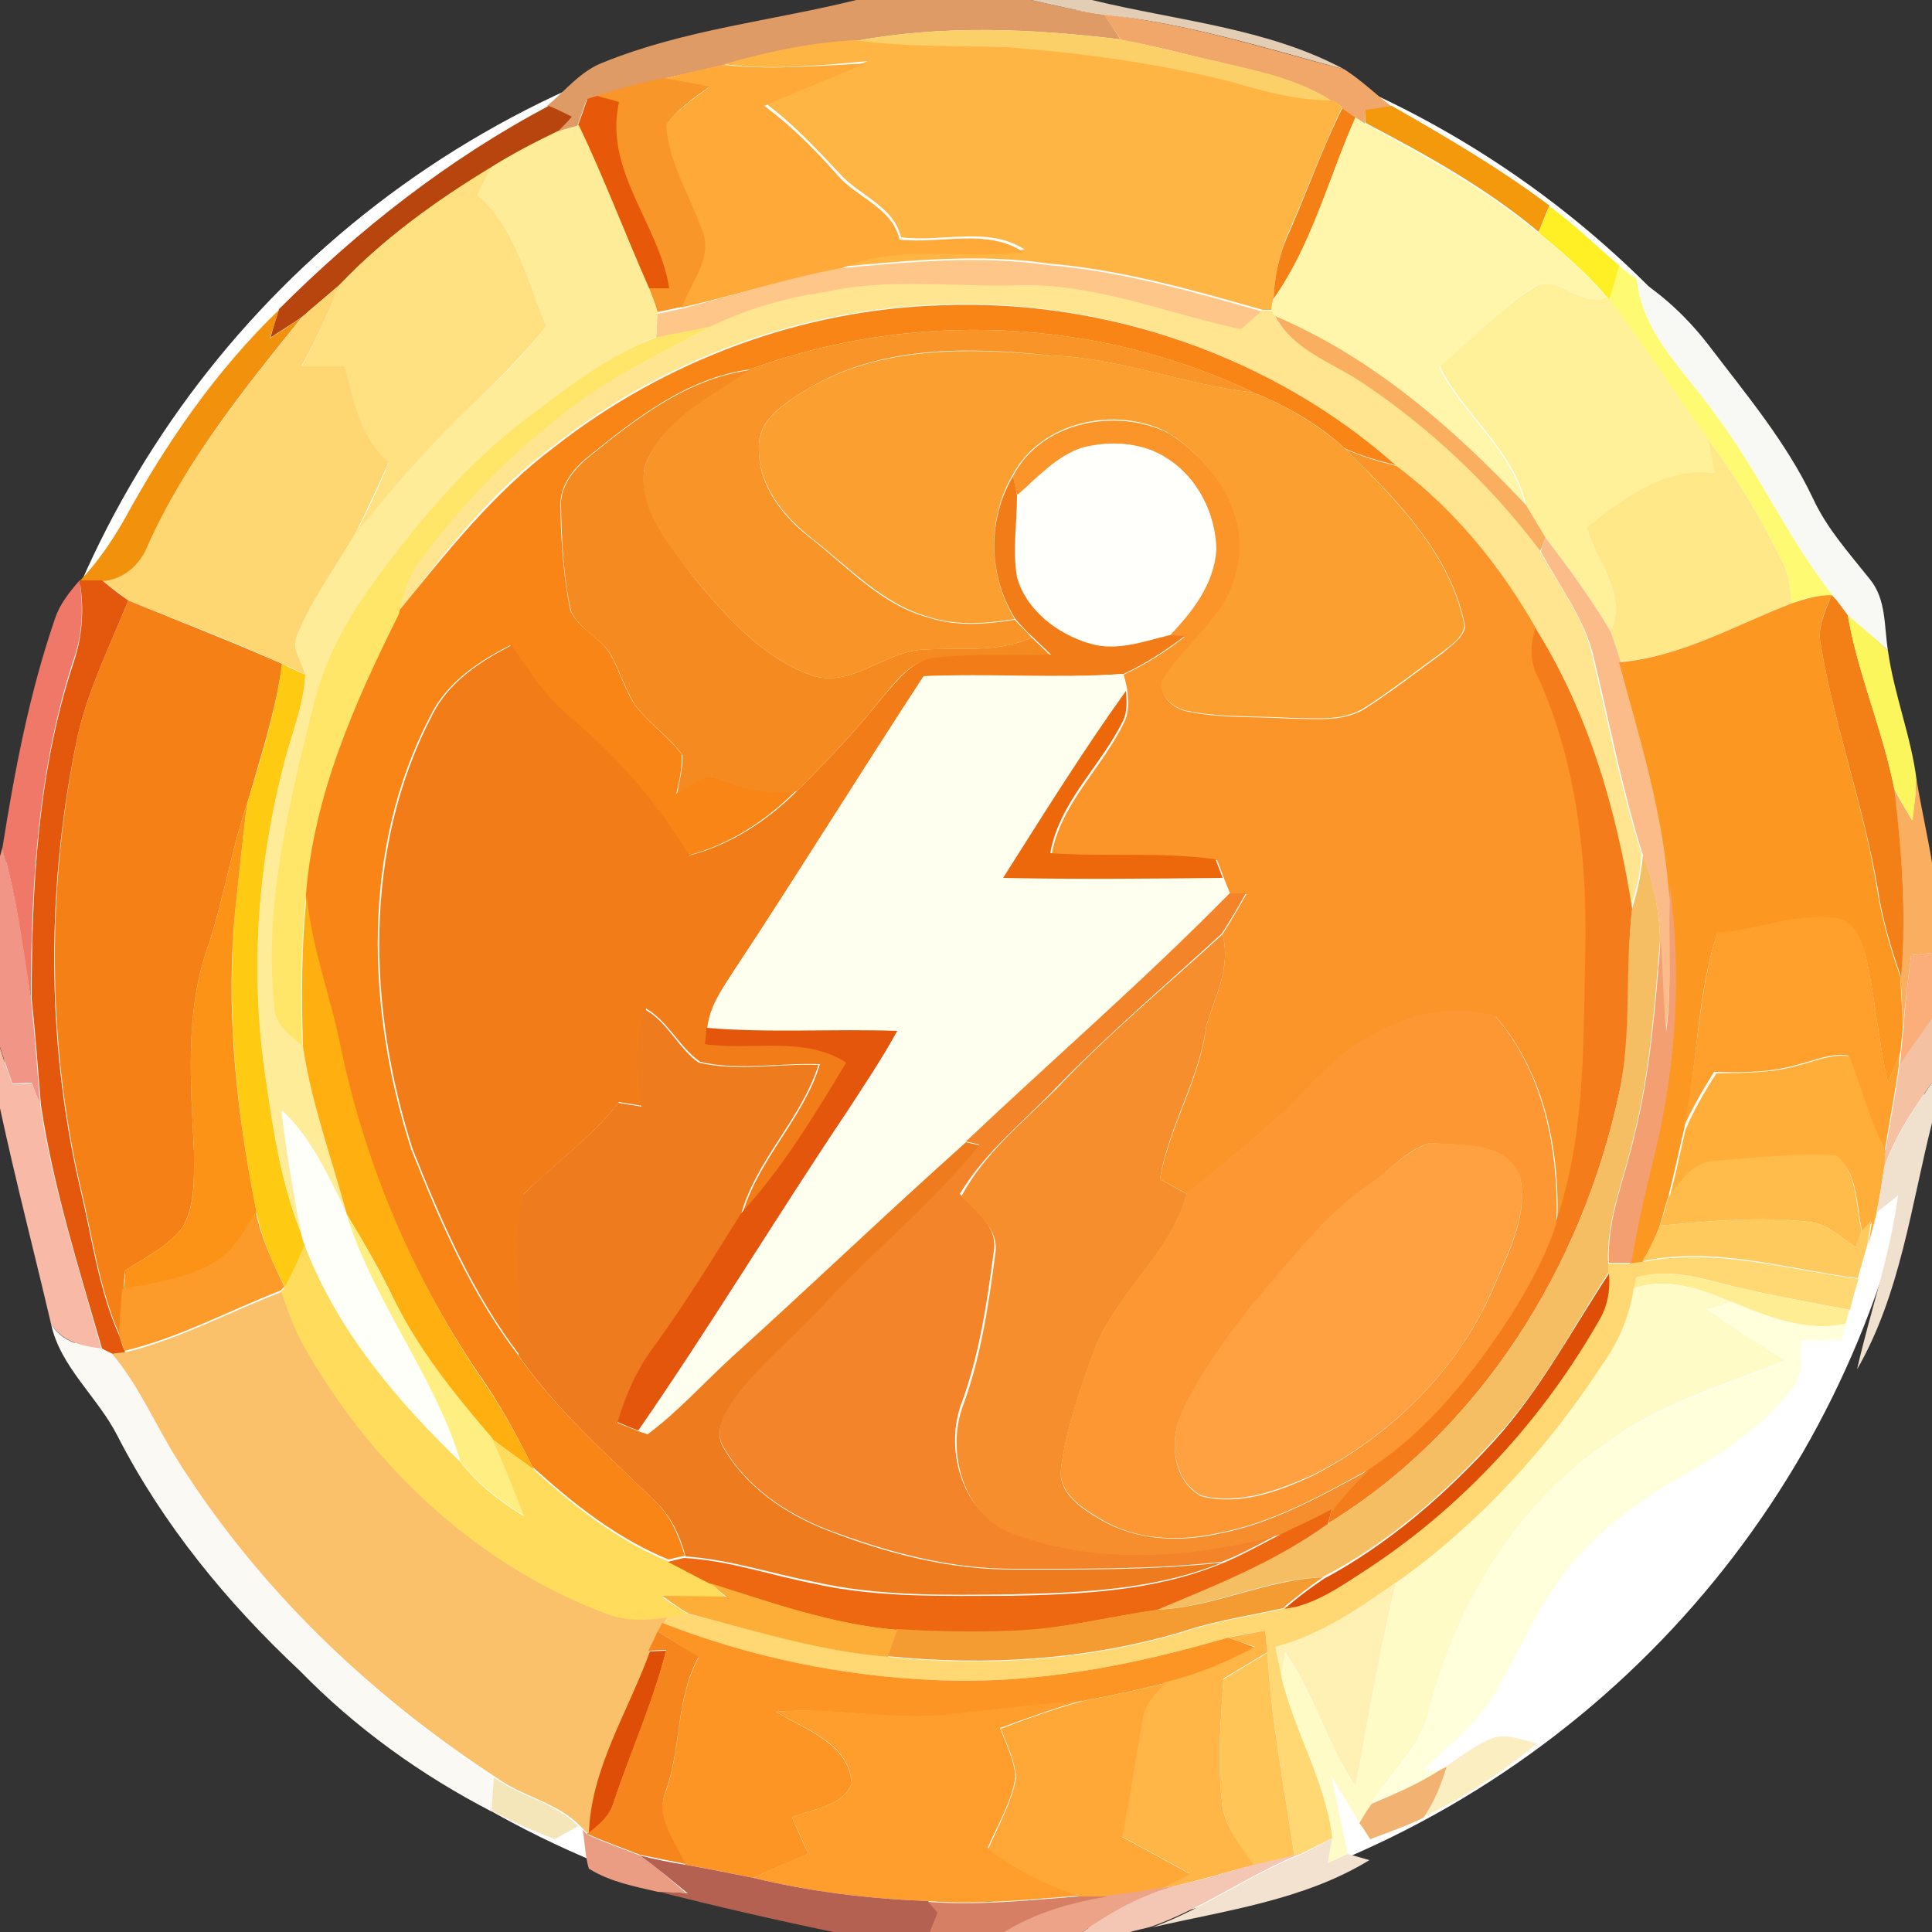<?xml version="1.0" encoding="utf-8"?>
<!-- Generator: Adobe Illustrator 26.0.3, SVG Export Plug-In . SVG Version: 6.00 Build 0)  -->
<svg version="1.1" id="Layer_1" xmlns="http://www.w3.org/2000/svg" xmlns:xlink="http://www.w3.org/1999/xlink" x="0px" y="0px"
	 viewBox="0 0 250 250" style="enable-background:new 0 0 250 250;" xml:space="preserve">
<rect x="0" y="0" width="250" height="250" fill="#333333" stroke="none"/>
<style type="text/css">
	.st0{fill:#FFFFFF;}
	.st1{fill:#DE9B66;}
	.st2{fill:#E4CDB5;}
	.st3{fill:#F0A769;}
	.st4{fill:#FBD069;}
	.st5{fill:#FFB543;}
	.st6{fill:#FFAA38;}
	.st7{fill:#F99629;}
	.st8{fill:#E75908;}
	.st9{fill:#B7450D;}
	.st10{fill:#F58116;}
	.st11{fill:#F4980C;}
	.st12{fill:#FFF6AB;}
	.st13{fill:#FFEC99;}
	.st14{fill:#FFE181;}
	.st15{fill:#FEF025;}
	.st16{fill:#FFC68A;}
	.st17{fill:#FEFB72;}
	.st18{fill:#FFE590;}
	.st19{fill:#FFF09A;}
	.st20{fill:#F8F8F4;}
	.st21{fill:#FFD772;}
	.st22{fill:#F2910B;}
	.st23{fill:#F88516;}
	.st24{fill:#FAAE5F;}
	.st25{fill:#FFE568;}
	.st26{fill:#F99428;}
	.st27{fill:#FC9F31;}
	.st28{fill:#F58B20;}
	.st29{fill:#FB9429;}
	.st30{fill:#FFE888;}
	.st31{fill:#FFFFFB;}
	.st32{fill:#F17C18;}
	.st33{fill:#FBBC89;}
	.st34{fill:#EF7869;}
	.st35{fill:#E3580C;}
	.st36{fill:#FC9721;}
	.st37{fill:#F28017;}
	.st38{fill:#FCF65D;}
	.st39{fill:#F47C1A;}
	.st40{fill:#FFCA12;}
	.st41{fill:#FFFFEF;}
	.st42{fill:#ED680A;}
	.st43{fill:#FC9316;}
	.st44{fill:#F19587;}
	.st45{fill:#F6BE63;}
	.st46{fill:#F3842A;}
	.st47{fill:#F39F72;}
	.st48{fill:#FFAF10;}
	.st49{fill:#FFA02C;}
	.st50{fill:#F78E2E;}
	.st51{fill:#FBAE7A;}
	.st52{fill:#EF7B1F;}
	.st53{fill:#FC9734;}
	.st54{fill:#E4560C;}
	.st55{fill:#F4C2A2;}
	.st56{fill:#F8B9A6;}
	.st57{fill:#FFAF39;}
	.st58{fill:#F0E1CE;}
	.st59{fill:#FFFFFA;}
	.st60{fill:#FFA041;}
	.st61{fill:#FFBC4A;}
	.st62{fill:#FD9B2A;}
	.st63{fill:#FFEE81;}
	.st64{fill:#FFCA5D;}
	.st65{fill:#FFDC5C;}
	.st66{fill:#FFD874;}
	.st67{fill:#FFED93;}
	.st68{fill:#DF4E07;}
	.st69{fill:#FFFBC7;}
	.st70{fill:#FBC06A;}
	.st71{fill:#FFFFDC;}
	.st72{fill:#FAF9F4;}
	.st73{fill:#ED6811;}
	.st74{fill:#F49B32;}
	.st75{fill:#FCAE39;}
	.st76{fill:#FFF1B3;}
	.st77{fill:#FD9524;}
	.st78{fill:#F6851D;}
	.st79{fill:#FFB646;}
	.st80{fill:#FFC657;}
	.st81{fill:#FFA837;}
	.st82{fill:#FF9D2D;}
	.st83{fill:#FBEEC0;}
	.st84{fill:#F2B372;}
	.st85{fill:#F5E6BA;}
	.st86{fill:#EB9D83;}
	.st87{fill:#F2E2CF;}
	.st88{fill:#B46151;}
	.st89{fill:#F4C7B4;}
	.st90{fill:#ECA387;}
	.st91{fill:#D77F64;}
</style>
<circle class="st0" cx="125" cy="125.5" r="125"/>
<g id="_x23_de9b66ff">
	<path class="st1" d="M110.8,0h22.6c3.2,0.7,6.3,1.5,9.5,1.9c0.7,1,1.4,2.1,2.1,3.2c-11.4-1.4-23-1.9-34.3,0.2
		c-5.8,0.2-11.5,1.5-17,3.1c-2.6,0.6-5.2,1.2-7.9,1.8c-2.9,0.6-5.7,1.4-8.6,2.3c-0.3,0.1-0.9,0.3-1.3,0.4c-0.4,1.1-0.8,2.3-1.2,3.4
		c-0.7,0.2-2.1,0.6-2.8,0.8c0.6-0.7,1.3-1.3,1.9-2c-1-0.4-2-0.9-3-1.4c2.3-1.9,4.3-4.5,7.2-5.6C88.6,3.8,99.9,2.7,110.8,0z"/>
</g>
<g id="_x23_e4cdb5ff">
	<path class="st2" d="M133.4,0h7.9C152.3,2.7,164,3.6,174,9c-10.3-2.8-20.5-6-31.1-7.1C139.7,1.5,136.6,0.7,133.4,0z"/>
</g>
<g id="_x23_f0a769ff">
	<path class="st3" d="M142.9,1.9C153.6,3,163.8,6.3,174,9c2.2,1.4,4,3.2,6.1,4.8c-1.1,0.2-2.2,0.3-3.4,0.5c0,0.4-0.1,1.3-0.1,1.7
		c-0.3-0.2-0.9-0.6-1.2-0.8c-0.4-0.3-1.3-0.9-1.7-1.2c-0.3-0.2-0.9-0.6-1.2-0.8c-4.4-2.9-9.6-3.9-14.6-5.1c-4.3-1-8.5-2.2-12.8-2.9
		C144.3,4,143.6,3,142.9,1.9z"/>
</g>
<g id="_x23_fbd069ff">
	<path class="st4" d="M110.7,5.3C122,3.2,133.6,3.7,145,5.1c4.3,0.8,8.5,2,12.8,2.9c5,1.2,10.2,2.2,14.6,5.1
		c-4.5,0-8.8-1.1-13.1-2.4c-9.6-2.4-19.5-3.9-29.4-4.5C123.6,6,117.1,6.2,110.7,5.3z"/>
</g>
<g id="_x23_ffb543ff">
	<path class="st5" d="M93.7,8.3c5.6-1.6,11.2-2.8,17-3.1c6.4,0.9,12.9,0.7,19.3,0.9c9.9,0.7,19.8,2.1,29.4,4.5
		c4.3,1.3,8.6,2.4,13.1,2.4c0.3,0.2,0.9,0.6,1.2,0.8c-2.5,5.2-4.5,10.6-6.8,15.9c-1.3,2.8-1.9,5.8-2.1,8.8c0,0.4-0.1,1.2-0.2,1.6
		c-0.3,0-0.9,0-1.2,0c-9.1-2.6-18.3-5.2-27.7-6c-8.9-1.3-17.9-0.4-26.8,0.4c7.5-3.4,15.8-1.1,23.7-2.2c-4.7-3.1-10.8-0.9-16-1.6
		c-1-4.1-5.5-5.4-8-8.3c-3-3.2-6-6.4-9.5-9c4.4-1.9,8.8-3.7,13.2-5.5C105.9,8.5,99.8,9.1,93.7,8.3z"/>
</g>
<g id="_x23_ffaa38ff">
	<path class="st6" d="M85.8,10.2c2.6-0.6,5.2-1.3,7.9-1.8c6.1,0.7,12.3,0.1,18.4-0.2c-4.4,1.8-8.8,3.6-13.2,5.5
		c3.5,2.6,6.6,5.7,9.5,9c2.5,2.9,7.1,4.2,8,8.3c5.3,0.6,11.3-1.5,16,1.6c-7.9,1.1-16.1-1.2-23.7,2.2c-6.9,1.3-13.6,3.4-20.5,5
		c1.2-3.3,4.2-6.7,2.4-10.3c-1.6-4.4-4.2-8.5-4.5-13.2c1.4-2.1,3.7-3.5,5.6-5C89.8,10.9,87.8,10.5,85.8,10.2z"/>
</g>
<g id="_x23_f99629ff">
	<path class="st7" d="M77.2,12.4c2.8-0.9,5.7-1.7,8.6-2.3c2,0.3,4,0.7,6,1.1c-2,1.5-4.2,2.9-5.6,5c0.3,4.7,2.9,8.8,4.5,13.2
		c1.8,3.6-1.2,7-2.4,10.3c-1.1,0.2-2.2,0.5-3.4,0.7c-0.3-1-0.7-2.1-1.1-3.1c0.7,0,2,0,2.7,0C85.3,29.1,78,22.1,80,13.3
		C79.1,13,78.2,12.7,77.2,12.4z"/>
</g>
<g id="_x23_e75908ff">
	<path class="st8" d="M76,12.8c0.3-0.1,0.9-0.3,1.3-0.4c0.9,0.3,1.9,0.5,2.8,0.8c-2,8.9,5.2,15.8,6.5,24.1c-0.7,0-2,0-2.7,0
		c-3.1-7-5.8-14.2-9.1-21.1C75.2,15.1,75.6,14,76,12.8z"/>
</g>
<g id="_x23_b7450dff">
	<path class="st9" d="M36.1,40C46.4,29.7,58,20.6,71,13.7c1,0.4,2,0.9,3,1.4c-0.6,0.7-1.2,1.3-1.9,2c-2.9,1.4-5.8,2.9-8.5,4.6
		C56.5,26,49.7,30.8,44,36.8c-1.6,1.4-3.3,2.8-4.9,4.2c-1.4,1-2.8,1.8-4.1,2.7C35.3,42.5,35.7,41.3,36.1,40z"/>
</g>
<g id="_x23_f58116ff">
	<path class="st10" d="M166.9,29.9c2.3-5.3,4.2-10.7,6.8-15.9c0.4,0.3,1.3,0.9,1.7,1.2c-3.5,7.9-5.6,16.5-10.6,23.5
		C164.9,35.7,165.6,32.6,166.9,29.9z"/>
	<path class="st10" d="M16.6,77.7c6.6,2.7,13.3,5.3,19.9,8.2c-0.8,6.1-2.8,12.1-4.5,18c-2.1,6.2-3.1,12.7-5.2,18.9
		c-2.9,8.4-2.1,17.5-1.7,26.2c0,3.2,0.2,6.7-1.4,9.7c-1.9,2.6-4.9,4-7.5,5.7c-0.1,0.6-0.2,1.9-0.2,2.6c-0.1,2-0.3,4-0.4,6
		c-2.8-6.2-3.6-13-5.2-19.5C6,134.3,6.1,114.2,10.1,95C11.5,89,14.3,83.4,16.6,77.7z"/>
</g>
<g id="_x23_f4980cff">
	<path class="st11" d="M176.7,14.2c1.1-0.1,2.2-0.3,3.4-0.5c7,4,14,8.1,20.4,12.9c-0.5,1.1-0.9,2.2-1.4,3.4
		c-6.8-5.7-14.6-10-22.4-14.1C176.6,15.6,176.7,14.7,176.7,14.2z"/>
</g>
<g id="_x23_fff6abff">
	<path class="st12" d="M175.4,15.2c0.3,0.2,0.9,0.6,1.2,0.8c7.8,4.2,15.6,8.5,22.4,14.1c3.1,2.6,6.2,5.2,8.8,8.3
		c-3.4,1.5-6.4-3.3-9.6-1.1c-4.4,3-8,6.8-12,10.2c3.2,6.4,9.6,10.8,11.2,18c-9.3-9.9-19.8-19.2-32.5-24.5l-0.4-0.6
		c0-0.4,0.1-1.2,0.2-1.6C169.8,31.6,171.9,23,175.4,15.2z"/>
</g>
<g id="_x23_ffec99ff">
	<path class="st13" d="M63.6,21.6c2.7-1.7,5.6-3.2,8.5-4.6c0.7-0.2,2.1-0.6,2.8-0.8c3.3,6.9,6,14.1,9.1,21.1c0.4,1,0.8,2,1.1,3.1
		c0,1.1-0.1,2.1-0.2,3.2c-6.2,2.4-11.4,6.6-16.6,10.5c-7.7,5.9-14.1,13.4-19.8,21.2c-3.5,4.9-6.5,10.3-7.9,16.2
		c-3.1,12.6-6.4,25.6-5,38.7c0,2.4,2,3.7,3.6,5.1c1.1,7.4,3.7,14.5,5.7,21.7c-2.4-4.7-4.5-9.7-8.4-13.3c0.7,5.5,1.6,11,2.7,16.5
		c-2.7-6.5-3.8-13.6-4.8-20.5c-2.1-13.7-1.1-27.7,2.4-41.1c1-3.7,2.5-7.4,2.7-11.3c-0.4-1.6-1.8-3.3-1.1-5c1.9-4.8,5-8.9,7.6-13.3
		c4.9-6,10-12,15.8-17.3c3.2-3,6.2-6,8.9-9.5c-2.5-5.9-3.9-12.6-8.9-17C62.4,24,63,22.8,63.6,21.6z"/>
</g>
<g id="_x23_ffe181ff">
	<path class="st14" d="M44,36.8c5.7-6,12.5-10.9,19.6-15.2c-0.6,1.2-1.2,2.4-1.8,3.6c5,4.4,6.4,11.1,8.9,17
		c-2.7,3.4-5.8,6.5-8.9,9.5C56,57.1,50.9,63,46,69.1c1.6-3,3-6.1,4.3-9.2c-3.7-3.1-4.5-8-5.7-12.4c-1.9,0-3.7,0-5.6,0
		C40.9,44,42.5,40.4,44,36.8z"/>
</g>
<g id="_x23_fef025ff">
	<path class="st15" d="M200.5,26.7c3.2,2.3,6,5.1,9.1,7.7c-0.4,1.5-0.9,2.9-1.3,4.4l-0.4-0.4c-2.6-3.1-5.7-5.7-8.8-8.3
		C199.5,29,200,27.9,200.5,26.7z"/>
</g>
<g id="_x23_ffc68aff">
	<path class="st16" d="M108.8,34.7c8.9-0.8,17.9-1.7,26.8-0.4c9.5,0.8,18.6,3.4,27.7,6c-0.9,0.8-1.8,1.6-2.7,2.4
		c-9.5-2.1-18.7-5.9-28.6-5.7c-8.4,0.3-17-1-25.3,0.9c-5.1,0.7-10,2.2-14.6,4.4c-2.4,0.5-4.8,0.9-7.2,1.5c0.1-1.1,0.1-2.1,0.2-3.2
		c1.1-0.2,2.2-0.5,3.4-0.7C95.2,38.1,101.9,36,108.8,34.7z"/>
</g>
<g id="_x23_fefb72ff">
	<path class="st17" d="M209.5,34.4c0.8,0.6,1.5,1.2,2.3,1.7c0.7,7.2,6.4,12.1,10.3,17.7c5.7,7.6,9.5,16.4,15.5,23.8L237,77
		c-1.8,0-3.6,0.4-5.2,1.1c-0.1-1.9-0.3-3.8-1.2-5.5c-2.7-5.4-5.8-10.8-9.5-15.6c-4.4-6-8.4-12.3-12.9-18.2
		C208.7,37.3,209.1,35.9,209.5,34.4z"/>
</g>
<g id="_x23_ffe590ff">
	<path class="st18" d="M106.7,37.8c8.3-1.9,16.9-0.6,25.3-0.9c9.9-0.2,19.1,3.7,28.6,5.7c0.9-0.8,1.8-1.6,2.7-2.4c0.3,0,0.9,0,1.2,0
		l0.4,0.6c2.4,4.5,7.4,6,11.4,8.7c8.8,5.8,16.6,13.2,22.9,21.7c2.3,4.3,5.5,8.3,6.7,13.1c2.1,8.8,3.8,17.6,6.5,26.2
		c-0.1,2.4-0.7,4.7-1.4,7c-2-12.7-5.6-25.4-12.5-36.3c-4.6-8.1-10.6-15.5-18.1-21.1c-15.9-14.1-37.4-21.5-58.6-20.7
		c-18.1,0.5-36,7.1-50.2,18.3c-8,5.9-14.2,13.8-20.1,21.7c0.6-2.4,1.1-5,2.8-7c5.4-7.2,11.7-13.8,18.8-19.2
		C79,48.7,85.7,45.7,92,42.2C96.7,40,101.6,38.5,106.7,37.8z"/>
</g>
<g id="_x23_fff09aff">
	<path class="st19" d="M198.3,37.3c3.1-2.2,6.2,2.7,9.6,1.1l0.4,0.4c4.5,5.9,8.5,12.2,12.9,18.2c0.3,1.4,0.5,2.8,0.7,4.2
		c-6.5-0.7-11.8,3.3-16.6,7c1.2,4.4,5.4,8.8,3.1,13.5c-2.5-4.2-5.4-8.2-8.4-12.1c-0.9-1.4-1.7-2.8-2.5-4.2c-1.6-7.2-8-11.6-11.2-18
		C190.3,44,193.9,40.2,198.3,37.3z"/>
</g>
<g id="_x23_f8f8f4ff">
	<path class="st20" d="M211.9,36.1c3.6,2.3,6.7,5.3,9.3,8.7c4.8,6.3,10,12.5,13.4,19.7c1.8,3.9,4.7,7.1,7.4,10.5
		c2.1,2.6,1.8,6.1,2.3,9.2c-1.7-1.6-3.5-3-5.2-4.6c-0.4-0.5-1.1-1.5-1.5-2c-5.9-7.4-9.7-16.2-15.5-23.8
		C218.3,48.2,212.6,43.4,211.9,36.1z"/>
</g>
<g id="_x23_ffd772ff">
	<path class="st21" d="M39.1,41c1.6-1.4,3.3-2.8,4.9-4.2c-1.5,3.6-3.1,7.2-5,10.6c1.9,0,3.7,0,5.6,0c1.2,4.4,2,9.3,5.7,12.4
		c-1.4,3.1-2.8,6.2-4.3,9.2c-2.6,4.4-5.7,8.6-7.6,13.3c-0.7,1.7,0.7,3.4,1.1,5c-1-0.5-2-1-3-1.4c-6.5-3-13.2-5.5-19.9-8.2
		c-1.1-0.8-2.2-1.7-3.4-2.6c2.9-0.2,5-2.2,6-4.8C24.2,59.5,31.7,50.3,39.1,41z"/>
</g>
<g id="_x23_f2910bff">
	<path class="st22" d="M16.1,67.2c5.4-9.9,11.9-19.3,20-27.1c-0.4,1.2-0.8,2.5-1.2,3.7c1.4-0.9,2.8-1.8,4.1-2.7
		c-7.4,9.2-14.9,18.5-19.8,29.3c-1,2.6-3.1,4.6-6,4.8c-1,0-2,0-2.9,0C12.6,72.8,14.5,70,16.1,67.2z"/>
</g>
<g id="_x23_f88516ff">
	<path class="st23" d="M71.8,57.8C86.1,46.6,103.9,40,122,39.5c21.2-0.8,42.7,6.6,58.6,20.7c-2.2-0.6-4.5-1.2-6.6-2.2
		c-3.4-3.1-7.5-5.5-11.8-7.2c-20.2-9.7-44.2-10.7-65.2-3c-8.1,1.1-14.7,6.3-20.9,11.3c-2,1.6-3.7,3.8-3.6,6.5
		c0.1,4.5,0.4,9,1.3,13.4c1.1,2.4,3.8,3.4,5.2,5.7c1.1,2,1.8,4.3,3,6.3c1.8,2.5,4.4,4.2,6.2,6.6c0.1,1.7-0.3,3.5-0.7,5.1
		c1.7-1,3.5-2.9,5.6-1.9c3.1,1.3,6.5,2,9.9,1.5c-3.9,3.9-8.6,7-14,8.4c-4.1-6.6-9.2-12.7-15.2-17.7c-3.2-2.6-5.5-6.1-7.8-9.5
		c-4.1,2.1-8.2,4.8-10.3,9.1c-9,17.2-8.3,38-2.5,56.1c3.7,9.3,7.7,18.6,13.8,26.6c4.9,7.1,11.5,12.8,17.6,18.8
		c2.1,1.9,3.2,4.5,4,7.2c-0.5,0.1-1.6,0.4-2.1,0.5c-6.6-2.7-12.3-7.2-17.6-12c-2.1-4.2-4.3-8.3-7-12.1c-8.6-12.7-14.7-27-17.9-42.1
		c-1.3-6.8-4-13.3-4.5-20.2c1.1-12.9,6.4-24.8,12-36.2C57.7,71.6,63.8,63.8,71.8,57.8z"/>
</g>
<g id="_x23_faae5fff">
	<path class="st24" d="M165,40.9c12.7,5.4,23.2,14.6,32.5,24.5c0.8,1.4,1.7,2.8,2.5,4.2c-0.2,0.4-0.5,1.3-0.7,1.7
		c-6.3-8.4-14.1-15.8-22.9-21.7C172.4,46.9,167.4,45.4,165,40.9z"/>
	<path class="st24" d="M248,100.9c0.6,3.6,1.4,7.1,2,10.7v11.7c-0.9,0.1-1.8,0.2-2.7,0.3c-0.4,3.2-0.8,6.4-1.1,9.6
		c0-2.3-0.1-4.6-0.3-6.9c0.8-8.1,0.2-16.3-0.9-24.4c0.7,1.4,1.6,2.8,2.4,4.2C247.7,104.5,247.9,102.7,248,100.9z"/>
</g>
<g id="_x23_ffe568ff">
	<path class="st25" d="M84.8,43.7c2.4-0.6,4.8-0.9,7.2-1.5c-6.3,3.5-13,6.5-18.8,11.1c-7.2,5.5-13.5,12-18.8,19.2
		c-1.6,2-2.2,4.5-2.8,7c-5.7,11.4-11,23.4-12,36.2c-0.7,6.5-0.7,13.1-0.5,19.6c-1.6-1.4-3.6-2.7-3.6-5.1c-1.4-13.1,1.9-26.1,5-38.7
		c1.4-5.9,4.3-11.3,7.9-16.2c5.7-7.8,12-15.3,19.8-21.2C73.4,50.2,78.6,46,84.8,43.7z"/>
</g>
<g id="_x23_f99428ff">
	<path class="st26" d="M97,47.8c21-7.7,45.1-6.7,65.2,3c-8.9-1-17.3-4.5-26.2-4.8c-10.6-1.1-22.1-1.4-31.6,4.4
		c-2.7,1.7-6.4,3.8-6.2,7.6c-0.1,4.9,3.2,9,6.9,11.8c4.7,3.7,9,8.5,15,10.1c3.6,1.2,7.5,0.9,11.2,0.3c0.7,0.8,1.5,1.5,2.2,2.3
		c-4.6,2.1-9.7,1.2-14.6,1.6c-4.8,0.5-9.1,5.1-14.1,3.2c-6.2-2.3-10.7-7.4-14.8-12.3c-3.2-4.2-7.6-8.8-6.6-14.5
		C85.6,54.3,91.9,51.2,97,47.8z"/>
</g>
<g id="_x23_fc9f31ff">
	<path class="st27" d="M104.4,50.4c9.5-5.7,21-5.4,31.6-4.4c9,0.3,17.4,3.8,26.2,4.8c4.3,1.7,8.3,4.1,11.8,7.2
		c6.5,6.6,13.7,13.5,15.5,23c-0.3,1.6-1.8,2.5-2.9,3.4c-3.3,2.4-6.5,4.9-9.9,7.1c-2.9,1.9-6.4,1.4-9.7,1.4c-4.4-0.3-8.9,0-13.3-0.9
		c-1.8-0.3-3.7-1.9-3.5-3.9c2.9-5,8.5-8.4,9.7-14.4c1.7-7.2-3-14.2-8.9-17.8c-6.7-3.4-16.3-1.4-20,5.6c-3.3,5.7-3.1,13,0.3,18.6
		c-3.7,0.6-7.6,0.9-11.2-0.3c-6-1.7-10.2-6.4-15-10.1c-3.7-2.9-7-6.9-6.9-11.8C98.1,54.2,101.7,52.1,104.4,50.4z"/>
</g>
<g id="_x23_f58b20ff">
	<path class="st28" d="M76.1,59.2c6.2-5,12.8-10.2,20.9-11.3c-5.1,3.4-11.4,6.5-13.6,12.6c-0.9,5.7,3.5,10.3,6.6,14.5
		c4.1,4.9,8.6,10,14.8,12.3c5,1.9,9.3-2.7,14.1-3.2c4.9-0.4,10,0.5,14.6-1.6c0.8,0.8,1.6,1.5,2.4,2.3c-5,0.2-10-0.1-14.9,0.4
		c-3.1,0.2-5,2.9-6.8,5c-3.4,4.3-7.2,8.3-11.1,12.2c-3.4,0.5-6.8-0.2-9.9-1.5c-2.1-1.1-3.9,0.9-5.6,1.9c0.3-1.7,0.8-3.4,0.7-5.1
		c-1.8-2.5-4.4-4.1-6.2-6.6c-1.2-2-1.9-4.2-3-6.3c-1.3-2.2-4.1-3.3-5.2-5.7c-1-4.4-1.2-8.9-1.3-13.4C72.4,63,74.2,60.8,76.1,59.2z"
		/>
</g>
<g id="_x23_fb9429ff">
	<path class="st29" d="M131.1,61.6c3.6-7,13.2-8.9,20-5.6c5.9,3.6,10.7,10.6,8.9,17.8c-1.2,6-6.8,9.4-9.7,14.4
		c-0.2,2,1.6,3.6,3.5,3.9c4.4,0.9,8.9,0.6,13.3,0.9c3.2,0,6.8,0.5,9.7-1.4c3.4-2.2,6.6-4.7,9.9-7.1c1.1-1,2.6-1.9,2.9-3.4
		c-1.8-9.5-9-16.5-15.5-23c2.1,1,4.3,1.6,6.6,2.2c7.5,5.6,13.5,13,18.1,21.1c-0.8,2.2-0.6,4.5,0.4,6.5c5.2,11.6,6.4,24.6,6.1,37.2
		c-0.2,11.1-0.1,22.6-3.8,33.3c0.4-9.4-1.6-19.5-7.9-26.8c-5.5-1.8-11.5-0.2-16.3,2.6c-4.2,2.3-7.4,6-10.8,9.3
		c-4.1,4-8.6,7.3-12.9,11c-1.1-0.6-2.3-1.3-3.5-1.9c1.2-6.9,5.2-12.9,6-19.9c1.2-3.8,3.2-7.6,2.1-11.8c1.1-1.7,2.1-3.5,3.1-5.2
		c-0.5,0-1.6,0-2.1,0c-0.2-0.5-0.6-1.5-0.8-2c-0.2-0.6-0.7-1.8-0.9-2.4c-7.1-1-14.3-0.3-21.4-0.8c1.2-6.6,6.6-11.2,9.4-17.1
		c0.6-1.2,0.5-2.6,0.4-3.9c-0.1-0.7-0.3-1.5-0.5-2.2c2.8-1.3,5.5-3,7.9-4.9c-0.5,0-1.5-0.1-2-0.1c3-3.1,5.8-6.7,6.1-11.2
		c-0.1-4.6-2.4-9.3-6.4-11.8c-3.1-2.1-7.2-2.2-10.8-1.4c-3.4,1.1-5.9,3.9-8.5,6.2C131.4,63.5,131.2,62.2,131.1,61.6z"/>
</g>
<g id="_x23_ffe888ff">
	<path class="st30" d="M221.1,57c3.7,4.8,6.8,10.2,9.5,15.6c0.9,1.7,1.1,3.6,1.2,5.5c-7.3,2.8-14.2,6.9-22.1,7.5
		c-0.4-1.3-0.8-2.6-1.3-3.9c2.3-4.7-1.9-9.1-3.1-13.5c4.8-3.7,10.1-7.8,16.6-7C221.6,59.8,221.4,58.3,221.1,57z"/>
</g>
<g id="_x23_fffffbff">
	<path class="st31" d="M131.6,64.1c2.6-2.3,5.1-5.1,8.5-6.2c3.6-0.9,7.6-0.7,10.8,1.4c4,2.5,6.4,7.1,6.4,11.8
		c-0.2,4.5-3.1,8.1-6.1,11.2c-3.3,0.8-6.8,2.1-10.2,1.1c-4.2-1.2-8.3-4.2-9.5-8.6C131,71.2,131.5,67.6,131.6,64.1z"/>
</g>
<g id="_x23_f17c18ff">
	<path class="st32" d="M131.1,61.6c0.1,0.6,0.4,1.8,0.5,2.5c0,3.5-0.6,7.1,0,10.6c1.2,4.3,5.3,7.4,9.5,8.6c3.4,1,6.9-0.3,10.2-1.1
		c0.5,0,1.5,0.1,2,0.1c-2.5,1.9-5.1,3.6-7.9,4.9c-8.6,0.7-17.2,0-25.8,0.3c-8.3,12.7-16.3,25.6-24.7,38.2c-1.4,2.2-3.1,4.5-3.3,7.2
		c-0.1,0.5-0.2,1.6-0.2,2.1c6.1,0.9,12.8-1.1,18.3,2.5c-4.1,6.8-8.2,13.6-13.6,19.5c2.1-7.1,7.9-12.3,10-19.3
		c-5.2-0.2-10.4,0.9-15.5-0.3c-2.7-1.9-4.1-5.2-7-6.9c-1.2,4.1-1.1,8.4-0.5,12.6c-1-0.2-2-0.3-3-0.5c-3.5,4.6-8.3,7.9-12.3,11.9
		c-1.7,6.8,0.1,13.9-0.6,20.8c-6.1-8-10.1-17.3-13.8-26.6c-5.8-18.1-6.5-38.8,2.5-56.1c2.1-4.3,6.2-7,10.3-9.1
		c2.3,3.4,4.6,6.9,7.8,9.5c6,5,11.1,11,15.2,17.7c5.4-1.4,10.1-4.5,14-8.4c3.9-3.9,7.7-7.9,11.1-12.2c1.9-2.1,3.8-4.8,6.8-5
		c5-0.6,9.9-0.2,14.9-0.4c-0.8-0.8-1.6-1.5-2.4-2.3c-0.8-0.7-1.5-1.5-2.2-2.3C127.9,74.6,127.7,67.3,131.1,61.6z"/>
</g>
<g id="_x23_fbbc89ff">
	<path class="st33" d="M200,69.6c3,3.9,5.9,7.9,8.4,12.1c0.5,1.3,0.9,2.6,1.3,3.9c2.5,9.6,5.6,19.2,6.4,29.2
		c-0.2,6.3,0.3,12.6-0.6,18.9c-0.5-3.9-0.5-7.9-0.7-11.9c0-3.8-0.9-7.5-2.2-11.1c-2.7-8.6-4.4-17.5-6.5-26.2
		c-1.3-4.8-4.4-8.8-6.7-13.1C199.5,70.9,199.8,70,200,69.6z"/>
</g>
<g id="_x23_ef7869ff">
	<path class="st34" d="M7.1,80.1c0.6-1.9,1.9-3.5,3.2-5c0.5,3.5,0.4,7-0.8,10.3C4.9,99.5,4,114.5,4,129.3
		c-1.1-6.5-1.8-13.2-3.7-19.5C1.9,99.7,3.8,89.7,7.1,80.1z"/>
</g>
<g id="_x23_e3580cff">
	<path class="st35" d="M10.3,75.1c1,0,2,0,2.9,0c1.1,0.9,2.2,1.8,3.4,2.6C14.3,83.4,11.5,89,10.1,95c-4.1,19.2-4.2,39.3,0.2,58.5
		c1.6,6.5,2.4,13.3,5.2,19.5c0.2,0.7,0.4,1.3,0.7,2c-0.4,0.1-1.2,0.2-1.6,0.2c-0.4-0.2-1.1-0.5-1.4-0.7c-3-10.4-6.3-20.8-7.9-31.5
		c-0.4-4.6-0.7-9.2-1.2-13.7c0-14.7,0.8-29.7,5.5-43.8C10.7,82.1,10.9,78.6,10.3,75.1z"/>
</g>
<g id="_x23_fc9721ff">
	<path class="st36" d="M231.8,78.1c1.7-0.6,3.4-1.1,5.2-1.1c-0.8,2-1.9,4.1-1.4,6.4c1.8,10.7,5.6,21,7.3,31.7
		c0.6,3.8,1.7,7.6,3,11.3c0.1,2.3,0.3,4.6,0.3,6.9c-0.1,0.7-0.2,2.1-0.3,2.8c-0.5,1.4-1.1,2.7-1.6,4c-1.2-5.1-1.6-10.4-2.7-15.6
		c-0.6-2.4-1.5-5.6-4.5-5.7c-5-0.5-9.9,1.6-14.9,2c-2.7,8.2-2.5,17-4.3,25.4c-0.7,2.9-1.3,5.9-2.1,8.9c-0.4,1.2-0.7,2.5-1.1,3.7
		c-0.6,1.6-1.3,3.1-2.2,4.6c-0.4,0.1-1.2,0.2-1.6,0.2c0.8-4.9,2-9.6,3.1-14.4c2.7-11.2,3.4-22.9,1.9-34.3c-0.8-10-3.8-19.6-6.4-29.2
		C217.6,85,224.5,80.9,231.8,78.1z"/>
</g>
<g id="_x23_f28017ff">
	<path class="st37" d="M235.6,83.4c-0.5-2.2,0.6-4.3,1.4-6.4l0.6,0.6c0.4,0.5,1.1,1.5,1.5,2c1.3,7.6,4.5,14.8,6,22.4
		c1,8.1,1.6,16.2,0.9,24.4c-1.3-3.7-2.4-7.4-3-11.3C241.2,104.4,237.4,94.1,235.6,83.4z"/>
</g>
<g id="_x23_fcf65dff">
	<path class="st38" d="M239.1,79.6c1.7,1.5,3.6,3,5.2,4.6c0.8,5.7,3,11.1,3.7,16.7c-0.1,1.8-0.3,3.5-0.5,5.3
		c-0.8-1.4-1.7-2.8-2.4-4.2C243.6,94.4,240.4,87.2,239.1,79.6z"/>
</g>
<g id="_x23_f47c1aff">
	<path class="st39" d="M199.1,87.8c-1.1-2-1.2-4.3-0.4-6.5c6.9,11,10.5,23.6,12.5,36.3c-0.9,8,0.1,16.1-1.7,23.9
		c-4.8,22.4-17.9,43.5-37.6,55.6c0.1-0.5,0.3-1.4,0.5-1.9c1.5-1.8,3-3.6,4.7-5.2c7.6-5,13.3-12.2,18.2-19.7c2.4-3.8,4.6-7.8,6-12.1
		c3.7-10.7,3.6-22.1,3.8-33.3C205.5,112.4,204.3,99.4,199.1,87.8z"/>
</g>
<g id="_x23_ffca12ff">
	<path class="st40" d="M36.5,85.9c1,0.5,2,1,3,1.4c-0.2,3.9-1.7,7.5-2.7,11.3c-3.5,13.4-4.5,27.4-2.4,41.1c1,7,2.1,14,4.8,20.5
		l0.3,0.9c-0.8,1.9-1.6,3.7-2.6,5.5c-1.6-3.1-3-6.3-3.7-9.7c-2.6-13-4-26.4-2.7-39.7c0.5-4.4,0.9-8.8,1.5-13.3
		C33.8,98,35.7,92.1,36.5,85.9z"/>
</g>
<g id="_x23_ffffefff">
	<path class="st41" d="M119.5,87.5c8.6-0.4,17.2,0.3,25.8-0.3c0.2,0.7,0.3,1.5,0.5,2.2c-5.7,7.8-10.8,16.1-15.9,24.2
		c9.5,0.1,18.9,0,28.4,0c0.2,0.5,0.6,1.5,0.8,2c-11,11.1-22.8,21.3-34,32.2c-10.2,9.2-20.2,18.7-30.4,27.9c-3.7,3.2-6.9,7-10.8,9.9
		c-0.3-0.1-0.9-0.3-1.2-0.4c9.4-13.6,17.9-27.7,27.1-41.4c2.2-3.4,4.5-6.7,6.4-10.3c-8.2-0.4-16.5,0.3-24.7-0.4
		c0.3-2.7,1.9-5,3.3-7.2C103.2,113.1,111.2,100.2,119.5,87.5z"/>
</g>
<g id="_x23_ed680aff">
	<path class="st42" d="M129.8,113.6c5.2-8.2,10.3-16.4,15.9-24.2c0.1,1.3,0.2,2.7-0.4,3.9c-2.9,5.9-8.2,10.4-9.4,17.1
		c7.1,0.5,14.3-0.2,21.4,0.8c0.2,0.6,0.7,1.8,0.9,2.4C148.8,113.7,139.3,113.8,129.8,113.6z"/>
</g>
<g id="_x23_fc9316ff">
	<path class="st43" d="M26.8,122.8c2.1-6.2,3.1-12.7,5.2-18.9c-0.6,4.4-1,8.8-1.5,13.3c-1.4,13.3,0.1,26.7,2.7,39.7
		c-1.4,2.3-2.7,4.8-5,6.3c-3.7,2.3-8.1,2.9-12.2,3.8c0.1-0.6,0.2-1.9,0.2-2.6c2.6-1.7,5.6-3.1,7.5-5.7c1.6-2.9,1.4-6.4,1.4-9.7
		C24.7,140.3,23.9,131.2,26.8,122.8z"/>
</g>
<g id="_x23_f19587ff">
	<path class="st44" d="M0,110.8l0.3-1.1c1.9,6.4,2.7,13,3.7,19.5c0.5,4.6,0.8,9.2,1.2,13.7c-0.4-1-0.8-1.9-1.1-2.8
		c-0.8,0-1.7,0.1-2.5,0.1c-0.5-1.5-1.1-3.1-1.6-4.7V110.8z"/>
</g>
<g id="_x23_f6be63ff">
	<path class="st45" d="M212.6,110.6c1.3,3.6,2.2,7.3,2.2,11.1c-0.7,8.5-1.3,17-3.4,25.3c-1.2,5.5-3.6,10.8-3.3,16.5
		c0,0.3,0,0.9,0,1.2c-4.7,7.3-8.8,15.2-14.8,21.6c-6.4,7-13.7,13.4-22.2,17.8c-7.4,0.2-14.1,3.9-21.5,4.2
		c7.7-3.2,15.5-6.3,22.3-11.2c19.7-12.1,32.8-33.2,37.6-55.6c1.7-7.9,0.7-16,1.7-23.9C211.9,115.3,212.4,113,212.6,110.6z"/>
</g>
<g id="_x23_f3842aff">
	<path class="st46" d="M159.1,115.6c0.5,0,1.6,0,2.1,0c-1,1.8-2,3.5-3.1,5.2c-7.2,6.6-14.6,12.9-21.4,19.9
		c-4.3,4.5-9.3,8.4-12.5,13.8c2,2.1,4.9,4.1,4.4,7.4c-0.9,6.8-1.9,13.6-4.3,20c-2,5.9,0.2,13.8,6.4,16.2c11.4,4.4,24,3.2,35.5,0
		c-2.7,1.4-5.3,2.9-8.1,4c-9,1-18.1,0.9-27.1,0.9c-8.3,0-16.3-2.2-24-5.1c-5.4-2.1-10.5-5.6-13.4-10.7c-1.3-2.1,0.3-4.5,1.4-6.3
		c3.3-4.6,7.8-8.1,11.7-12.3c6.5-7,14-13,20-20.5c-0.4-0.1-1.3-0.3-1.7-0.4C136.3,137,148.1,126.8,159.1,115.6z"/>
</g>
<g id="_x23_f39f72ff">
	<path class="st47" d="M216.1,114.7c1.5,11.4,0.8,23.1-1.9,34.3c-1.2,4.8-2.3,9.6-3.1,14.4c-1,0-1.9,0-2.9,0
		c-0.3-5.7,2.1-11,3.3-16.5c2.1-8.3,2.7-16.8,3.4-25.3c0.3,4,0.3,7.9,0.7,11.9C216.4,127.3,215.8,121,216.1,114.7z"/>
</g>
<g id="_x23_ffaf10ff">
	<path class="st48" d="M39.2,135.4c-0.2-6.5-0.2-13.1,0.5-19.6c0.6,6.9,3.2,13.4,4.5,20.2c3.2,15,9.3,29.3,17.9,42.1
		c2.7,3.8,4.9,7.9,7,12.1c-1.7-1.3-3.6-2.6-5.3-3.9c-4.9-5.6-9.5-11.4-12.8-18.1c-1.8-3.8-3.9-7.4-6.1-11
		C42.9,149.8,40.3,142.8,39.2,135.4z"/>
</g>
<g id="_x23_ffa02cff">
	<path class="st49" d="M222.2,120.7c5-0.3,9.8-2.5,14.9-2c3,0.1,3.9,3.3,4.5,5.7c1.1,5.2,1.5,10.5,2.7,15.6c0.6-1.3,1.1-2.7,1.6-4
		c-0.1,0.5-0.2,1.4-0.2,1.9c-0.5,3.6-1.2,7.2-1.8,10.9c-2.1-3.9-3.1-8.1-4.7-12.2c-2.2-0.4-4.3,0.6-6.4,1.1c-3.6,1.1-7.3,1.1-11,1
		c-1.5,2.4-2.9,4.8-4,7.3C219.7,137.7,219.6,128.9,222.2,120.7z"/>
</g>
<g id="_x23_f78e2eff">
	<path class="st50" d="M136.8,140.8c6.7-7.1,14.2-13.3,21.4-19.9c1.1,4.2-0.9,7.9-2.1,11.8c-0.9,7-4.9,13-6,19.9
		c1.2,0.6,2.3,1.3,3.5,1.9c-2.2,8-9.5,13-12.2,20.8c-1.7,4.8-3.5,9.7-4.1,14.8c-0.4,3.2,2.8,5.2,5.2,6.6c4.5,2.6,10,2.9,15,1.8
		c7.1-1.3,13.4-4.9,19.7-8.3c-1.7,1.6-3.3,3.4-4.7,5.2c-2,1.1-4.1,2-6.1,3c-11.5,3.2-24.2,4.3-35.5,0c-6.2-2.4-8.4-10.3-6.4-16.2
		c2.4-6.4,3.4-13.2,4.3-20c0.5-3.3-2.5-5.3-4.4-7.4C127.4,149.2,132.4,145.2,136.8,140.8z"/>
</g>
<g id="_x23_fbae7aff">
	<path class="st51" d="M247.3,123.6c0.9-0.1,1.8-0.2,2.7-0.3v8.6c-1.4,2-2.9,4-4.2,6.1c0.1-0.5,0.2-1.4,0.2-1.9
		c0.1-0.7,0.2-2.1,0.3-2.8C246.5,130,246.9,126.8,247.3,123.6z"/>
</g>
<g id="_x23_ef7b1fff">
	<path class="st52" d="M83.4,130.6c3,1.6,4.3,5,7,6.9c5.1,1.2,10.4,0.1,15.5,0.3c-2.2,7-8,12.2-10,19.3c-3.7,5.9-7.3,11.9-11.4,17.4
		c-2.2,2.8-3.6,6.2-4.6,9.6c0.9,0.4,1.8,0.7,2.7,1.1c0.3,0.1,0.9,0.3,1.2,0.4c3.9-2.9,7.2-6.6,10.8-9.9
		c10.2-9.2,20.1-18.7,30.4-27.9c0.4,0.1,1.3,0.3,1.7,0.4c-6,7.5-13.5,13.5-20,20.5c-3.8,4.2-8.3,7.7-11.7,12.3
		c-1.1,1.8-2.7,4.2-1.4,6.3c2.9,5.1,8,8.6,13.4,10.7c7.7,3,15.7,5.1,24,5.1c9,0,18.1,0.1,27.1-0.9c-8.6,3.5-18,3.9-27.1,4.1
		c-8.6,0.1-17.2,0.3-25.6-1.6c-5.6-1.1-11-2.9-16.7-3.3c-0.7-2.7-1.9-5.3-4-7.2c-6.1-6-12.7-11.7-17.6-18.8c0.7-6.9-1.1-14,0.6-20.8
		c4-4.1,8.8-7.3,12.3-11.9c1,0.2,2,0.3,3,0.5C82.3,139,82.2,134.7,83.4,130.6z"/>
</g>
<g id="_x23_fc9734ff">
	<path class="st53" d="M177.2,134.1c4.8-2.8,10.9-4.4,16.3-2.6c6.3,7.3,8.2,17.4,7.9,26.8c-1.4,4.3-3.6,8.3-6,12.1
		c-4.9,7.5-10.6,14.7-18.2,19.7c-6.2,3.4-12.6,7-19.7,8.3c-5,1.1-10.5,0.9-15-1.8c-2.4-1.4-5.6-3.4-5.2-6.6c0.6-5.1,2.4-10,4.1-14.8
		c2.7-7.7,10-12.8,12.2-20.8c4.3-3.7,8.9-7,12.9-11C169.8,140.1,173,136.4,177.2,134.1 M185.1,147.9c-3.1,0.8-5.2,3.6-7.8,5.3
		c-6.1,4.2-10.4,10.2-15.3,15.7c-3.3,4.4-6.8,8.9-9.1,14c-1.6,3.6-1.2,8.6,2.5,10.7c5,1.3,10.1-0.6,14.6-2.7
		c10-5.2,18.5-13.5,23.1-23.9c1.9-4.6,4.7-9.5,3.6-14.6C194.9,147.6,189.1,148.3,185.1,147.9z"/>
</g>
<g id="_x23_e4560cff">
	<path class="st54" d="M91.2,135.1c0.1-0.5,0.2-1.6,0.2-2.1c8.2,0.7,16.5,0.1,24.7,0.4c-1.9,3.5-4.2,6.9-6.4,10.3
		c-9.2,13.7-17.7,27.8-27.1,41.4c-0.9-0.3-1.8-0.7-2.7-1.1c1-3.4,2.4-6.7,4.6-9.6c4.1-5.6,7.7-11.5,11.4-17.4
		c5.4-5.9,9.5-12.7,13.6-19.5C104.1,134,97.3,136,91.2,135.1z"/>
</g>
<g id="_x23_f4c2a2ff">
	<path class="st55" d="M245.8,137.9c1.3-2.1,2.8-4.1,4.2-6.1v8.3c-2.4,3.4-4.8,6.9-6.2,11c0-0.6,0.1-1.7,0.2-2.3
		C244.6,145.2,245.3,141.6,245.8,137.9z"/>
</g>
<g id="_x23_f8b9a6ff">
	<path class="st56" d="M0,135.6c0.5,1.6,1,3.1,1.6,4.7c0.8,0,1.7-0.1,2.5-0.1c0.4,0.9,0.8,1.9,1.1,2.8c1.6,10.7,5,21.1,7.9,31.5
		c-2.5-0.3-5.1-0.9-6.5-3.2C4.4,161.9,2,152.7,0,143.4V135.6z"/>
</g>
<g id="_x23_ffaf39ff">
	<path class="st57" d="M232.9,137.8c2.1-0.5,4.2-1.5,6.4-1.1c1.6,4,2.6,8.3,4.7,12.2c-0.1,0.6-0.1,1.7-0.2,2.3c-0.3,2-0.6,3.9-1,5.9
		c-0.3,1.3-0.7,2.6-1,3.9c0.1-0.7,0.3-2.1,0.4-2.8c-0.3,0.3-0.9,1-1.2,1.3c-0.8-3.3-0.5-7.6-3.3-9.8c-5.2-0.3-10.4,0.3-15.5,0.7
		c-2.9,0-4.7,2.5-6.2,4.7c0.8-2.9,1.4-5.9,2.1-8.9c1.1-2.6,2.5-5,4-7.3C225.6,138.8,229.4,138.9,232.9,137.8z"/>
</g>
<g id="_x23_f0e1ceff">
	<path class="st58" d="M243.8,151.1c1.4-4,3.8-7.5,6.2-11v5.2c-2.7,10.7-4.1,22.2-9.7,31.9c1.7-7.5,4.3-14.8,5.3-22.5
		c-0.9,0.7-1.9,1.5-2.8,2.2C243.2,155.1,243.5,153.1,243.8,151.1z"/>
</g>
<g id="_x23_fffffaff">
	<path class="st59" d="M36.4,143.8c4,3.6,6,8.6,8.4,13.3c3.5,11.4,11.3,20.8,14.8,32.1c-8.3-8-16-17.1-20.2-28.1l-0.3-0.9
		C38,154.8,37.1,149.3,36.4,143.8z"/>
</g>
<g id="_x23_ffa041ff">
	<path class="st60" d="M185.1,147.9c4.1,0.3,9.9-0.3,11.6,4.4c1.1,5.1-1.7,10-3.6,14.6c-4.5,10.4-13.1,18.8-23.1,23.9
		c-4.5,2-9.6,4-14.6,2.7c-3.7-2.1-4.1-7.2-2.5-10.7c2.3-5.1,5.7-9.6,9.1-14c4.9-5.5,9.2-11.5,15.3-15.7
		C179.8,151.5,182,148.8,185.1,147.9z"/>
</g>
<g id="_x23_ffbc4aff">
	<path class="st61" d="M222.1,150.2c5.2-0.4,10.4-1,15.5-0.7c2.8,2.2,2.5,6.6,3.3,9.8c-0.3,0.7-0.5,1.4-0.8,2.1
		c-1.9-1.3-3.7-3.1-6.1-3.3c-6.4-0.7-12.9-0.1-19.2,0.5c0.4-1.2,0.8-2.5,1.1-3.7C217.4,152.8,219.2,150.2,222.1,150.2z"/>
</g>
<g id="_x23_fd9b2aff">
	<path class="st62" d="M28.1,163.1c2.3-1.5,3.6-4,5-6.3c0.7,3.4,2.2,6.6,3.7,9.7l-0.5,0.5c-6.7,2.6-13.1,6.1-20.2,7.8
		c-0.2-0.7-0.4-1.3-0.7-2c0.1-2,0.2-4,0.4-6C20.1,166,24.5,165.4,28.1,163.1z"/>
</g>
<g id="_x23_ffee81ff">
	<path class="st63" d="M44.8,157c2.2,3.6,4.2,7.2,6.1,11c3.3,6.7,8,12.5,12.8,18.1c1.5,3.3,2.8,6.6,4.1,10c-3.1-1.9-6-4.1-8.2-7
		C56.1,177.8,48.3,168.4,44.8,157z"/>
</g>
<g id="_x23_ffca5dff">
	<path class="st64" d="M214.8,158.6c6.4-0.6,12.9-1.2,19.2-0.5c2.4,0.2,4.2,2,6.1,3.3c0.2-0.7,0.5-1.4,0.8-2.1
		c0.3-0.3,0.9-1,1.2-1.3c-0.1,0.7-0.3,2.1-0.4,2.8c-0.4,1.5-0.9,3.1-1.3,4.6c-9.2-1.2-18.6-4.2-27.9-2.2
		C213.4,161.8,214.1,160.2,214.8,158.6z"/>
</g>
<g id="_x23_ffdc5cff">
	<path class="st65" d="M39.4,161.1c4.2,11,11.8,20,20.2,28.1c2.2,2.9,5.1,5.1,8.2,7c-1.3-3.4-2.6-6.7-4.1-10
		c1.7,1.4,3.6,2.6,5.3,3.9c5.2,4.8,11,9.3,17.6,12c1.8,0.9,3.6,1.9,5.4,2.8c0.7,0.6,1.3,1.2,1.9,1.8c-2.8,0-5.6-0.1-8.3-0.1
		c1.1,0.8,2.3,1.5,3.4,2.3c-0.7,0.1-2.2,0.4-2.9,0.5c-2.6,0.4-5.4,0.5-7.9-0.5c-16.8-6.3-30.5-19.3-39.2-34.8
		c-1.1-2.2-1.9-4.5-2.8-6.8l0.5-0.5C37.8,164.8,38.6,163,39.4,161.1z"/>
</g>
<g id="_x23_ffd874ff">
	<path class="st66" d="M212.6,163.3c9.3-1.9,18.7,1,27.9,2.2c-0.4,1.3-0.8,2.6-1.1,4c-5.8-1.1-11.6-2.1-17.3-3.6
		c-3.3-0.9-6.9-1.6-10.3-0.6c-0.1,0.4-0.2,1.1-0.3,1.4c-0.5,3.5-1.9,6.8-4,9.7c-7.1,10.9-16,20.8-26.7,28.3
		c-4.9,3.4-9.9,6.9-15.7,8.4c0.2,1.3,0.5,2.6,0.8,3.9c1.7,7.1,5.7,13.5,6.6,20.8c-1.4,0.7-2.8,1.4-4.2,2.1l-0.8,0.2
		c-1.3-8.7-3-17.4-3.5-26.3c-0.1-0.7-0.2-2.1-0.3-2.8c-1.6,0.3-3.2,0.5-4.8,0.9c-12.3,3.6-25,6.1-37.9,5.5c-12-0.5-24-2.9-35.3-7.4
		l0.4-0.7c0.7-0.1,2.1-0.4,2.9-0.5c8.5,2.1,17,4.8,25.8,5.6c12.8,1.3,25.9,0.5,38.3-3.2c4.8-1.6,9.7-2.2,14.6-3.4
		c3.6-1,6.7-3.3,9.8-5.3c12-8.1,22-19.1,29.3-31.7c1.1-1.8,1.6-4,1.3-6.1c0-0.3,0-0.9,0-1.2c0.9,0,1.9,0,2.9,0
		C211.4,163.4,212.2,163.3,212.6,163.3z"/>
</g>
<g id="_x23_ffed93ff">
	<path class="st67" d="M211.7,165.3c3.4-1,6.9-0.3,10.3,0.6c5.7,1.5,11.6,2.5,17.3,3.6c-0.1,0.5-0.4,1.4-0.5,1.8
		c-5.1,1.1-10.1-0.9-14.7-2.8c-4-1.7-8.4-3.3-12.7-1.8C211.5,166.4,211.6,165.7,211.7,165.3z"/>
</g>
<g id="_x23_df4e07ff">
	<path class="st68" d="M193.4,186.4c5.9-6.5,10-14.3,14.8-21.6c0.2,2.1-0.2,4.3-1.3,6.1c-7.2,12.6-17.2,23.6-29.3,31.7
		c-3.1,2-6.2,4.3-9.8,5.3c-0.4,0.1-1.2,0.2-1.6,0.3c1.6-1.4,3.3-2.7,5.1-3.9C179.7,199.8,187,193.4,193.4,186.4z"/>
	<path class="st68" d="M83.9,213.7c0.6,0,1.7-0.1,2.3-0.1c-1.7,6.8-4.6,13.1-6.8,19.7c-0.5,1.8-2,3-3.4,4.1
		C76.2,228.9,81.1,221.5,83.9,213.7z"/>
</g>
<g id="_x23_fffbc7ff">
	<path class="st69" d="M211.4,166.7c4.4-1.5,8.7,0.1,12.7,1.8c-0.8,0.2-2.4,0.7-3.2,0.9c3.3,2.3,6.6,4.5,10.1,6.6
		c-7.7,3.2-15.9,5.4-22.6,10.4c-12.2,8.1-20.1,21.4-23.6,35.4c-1.2,4.5-4.9,7.6-7.3,11.5c-0.5,0.8-1,1.7-1.6,2.5
		c-1.2-2-2.4-3.9-3.6-5.9c0.7,3.3,1.4,6.7,2.1,10c-0.9,0.4-1.7,0.8-2.6,1.2c0.2-1.1,0.4-2.2,0.6-3.3c-0.9-7.3-4.9-13.7-6.6-20.8
		c0.1-0.8,0.4-2.3,0.5-3.1c3.8,5.3,5.4,11.8,9.1,17.3c1.7-8.8,3.1-17.7,5.3-26.4c10.6-7.6,19.6-17.4,26.7-28.3
		C209.5,173.5,210.9,170.2,211.4,166.7z"/>
</g>
<g id="_x23_fbc06aff">
	<path class="st70" d="M16.2,175c7-1.7,13.4-5.2,20.2-7.8c0.8,2.3,1.6,4.6,2.8,6.8c8.7,15.5,22.4,28.5,39.2,34.8
		c2.5,1,5.3,0.9,7.9,0.5l-0.4,0.7c-0.2,0.3-0.5,0.8-0.6,1.1c-0.4,0.8-0.8,1.7-1.2,2.6c-2.8,7.8-7.7,15.2-7.9,23.7l-0.6-0.6l-0.5-0.5
		c-3-3.1-7.5-3.8-10.9-6.3C47.8,219.3,33.4,205.5,23,189c-2.9-4.5-5-9.6-8.5-13.8C14.9,175.1,15.8,175,16.2,175z"/>
</g>
<g id="_x23_ffffdcff">
	<path class="st71" d="M221,169.4c0.8-0.2,2.4-0.7,3.2-0.9c4.6,1.9,9.6,3.9,14.7,2.8c-0.1,0.5-0.4,1.5-0.6,2.1c-1.7,0-3.5,0-5.2,0.1
		c-0.1,2.1,0.3,4.6-1.3,6.3c-3.7,4.8-8.8,8.2-14.1,11.2c-6.6,3.7-12.8,8.5-16.9,14.9c-2.9,4.3-4.9,9.1-7.5,13.5
		c-2.3,3.8-6,6.5-9.1,9.7c0.5,0,1.6,0,2.2,0c-2.8,1.8-5.9,3.1-8.9,4.3c2.4-3.9,6.1-6.9,7.3-11.5c3.5-14,11.4-27.4,23.6-35.4
		c6.8-5,15-7.2,22.6-10.4C227.6,173.9,224.3,171.7,221,169.4z"/>
</g>
<g id="_x23_faf9f4ff">
	<path class="st72" d="M6.6,171.3c1.4,2.4,4,2.9,6.5,3.2c0.3,0.2,1,0.5,1.4,0.7c3.5,4.1,5.6,9.2,8.5,13.8
		c10.4,16.5,24.7,30.3,40.9,41.1c-0.1,1.4-0.2,2.9-0.3,4.3c-9.1-4.7-17.6-10.8-24.8-18.2c-9.4-8.8-17.7-18.9-23.6-30.4
		C12.6,180.7,7.8,176.9,6.6,171.3z"/>
</g>
<g id="_x23_ed6811ff">
	<path class="st73" d="M166.2,198.3c2.1-1,4.1-1.9,6.1-3c-0.1,0.5-0.3,1.4-0.5,1.9c-6.8,4.9-14.6,8-22.3,11.2
		c-6.2,0.8-12.3,2.5-18.6,2.7c-5,0.2-10,0.1-15-0.2c-8.3-0.7-16.2-3.5-24.1-6c-1.8-0.9-3.6-1.9-5.4-2.8c0.5-0.1,1.6-0.4,2.1-0.5
		c5.7,0.3,11.1,2.2,16.7,3.3c8.4,1.9,17,1.6,25.6,1.6c9.1-0.2,18.5-0.6,27.1-4.1C160.9,201.2,163.6,199.6,166.2,198.3z"/>
</g>
<g id="_x23_f49b32ff">
	<path class="st74" d="M149.7,208.3c7.4-0.3,14.1-3.9,21.5-4.2c-1.8,1.2-3.4,2.5-5.1,3.9c0.4-0.1,1.2-0.2,1.6-0.3
		c-4.8,1.2-9.8,1.8-14.6,3.4c-12.4,3.7-25.5,4.5-38.3,3.2c0.4-1.2,0.8-2.3,1.2-3.5c5,0.3,10,0.4,15,0.2
		C137.4,210.8,143.4,209.2,149.7,208.3z"/>
</g>
<g id="_x23_fcae39ff">
	<path class="st75" d="M92,204.9c7.9,2.5,15.8,5.3,24.1,6c-0.4,1.2-0.8,2.3-1.2,3.5c-8.8-0.7-17.3-3.4-25.8-5.6
		c-1.2-0.7-2.3-1.5-3.4-2.3c2.8,0,5.6,0.1,8.3,0.1C93.3,206.1,92.7,205.5,92,204.9z"/>
</g>
<g id="_x23_fff1b3ff">
	<path class="st76" d="M165,213.1c5.9-1.5,10.9-5,15.7-8.4c-2.2,8.7-3.6,17.6-5.3,26.4c-3.7-5.4-5.3-11.9-9.1-17.3
		c-0.1,0.8-0.4,2.3-0.5,3.1C165.6,215.7,165.3,214.4,165,213.1z"/>
</g>
<g id="_x23_fd9524ff">
	<path class="st77" d="M85.1,211.1c0.2-0.3,0.5-0.9,0.6-1.1c11.2,4.4,23.2,6.9,35.3,7.4c12.9,0.6,25.6-1.9,37.9-5.5
		c1.2,0.4,2.3,0.8,3.5,1.3c-3.7,2-7.6,3.6-11.7,4.6c-3.5,0.9-7,1.6-10.6,2.3c-5.7,0.5-11.5,1.2-17.2,1.8c-7.5,0.8-15-1-22.5-0.4
		c3.7,2.3,9.5,4.1,9.8,9.3c-1.1,3-5.1,3.2-7.7,4.4c0.7,1.6,1.4,3.2,2.1,4.7c-2.4,1-4.8,2-7.1,3.1c-2.9-0.6-5.8-1.2-8.8-1.7
		c-1.4-2.9-4-6-2.6-9.3c2.1-5.7,1.3-12.1,4.3-17.5C88.7,213.4,86.9,212.2,85.1,211.1z"/>
</g>
<g id="_x23_f6851dff">
	<path class="st78" d="M85.1,211.1c1.8,1.1,3.5,2.2,5.3,3.3c-3,5.4-2.2,11.8-4.3,17.5c-1.3,3.4,1.3,6.4,2.6,9.3
		c-2-0.4-4-0.8-5.9-1.2c-2.3-0.9-4.6-1.7-6.8-2.7c1.4-1.1,2.9-2.3,3.4-4.1c2.2-6.6,5.1-13,6.8-19.7c-0.6,0-1.7,0.1-2.3,0.1
		C84.3,212.8,84.7,212,85.1,211.1z"/>
</g>
<g id="_x23_ffb646ff">
	<path class="st79" d="M158.9,211.9c1.6-0.3,3.2-0.6,4.8-0.9c0.1,0.7,0.2,2.1,0.3,2.8c-1.9,1.1-3.8,2.3-5.7,3.4
		c-0.3,5.2-0.8,10.5-0.2,15.8c0.2,3.2,2.4,5.7,4.2,8.3c-3.4,0.9-6.7,1.9-10.1,2.7c-0.5,0.1-1.5,0.2-2,0.3c1.2-0.6,2.5-1.3,3.7-1.9
		c-2.9-1.6-5.9-3.2-8.8-4.8c1-5,1.8-10,2.6-14.9c0.2-2,1.6-3.6,3-5c4.1-1,8-2.6,11.7-4.6C161.2,212.7,160.1,212.3,158.9,211.9z"/>
</g>
<g id="_x23_ffc657ff">
	<path class="st80" d="M158.3,217.3c1.9-1.1,3.8-2.3,5.7-3.4c0.5,8.8,2.2,17.5,3.5,26.3c-1.8,0.4-3.5,0.8-5.2,1.2
		c-1.8-2.5-3.9-5.1-4.2-8.3C157.5,227.8,158,222.5,158.3,217.3z"/>
</g>
<g id="_x23_ffa837ff">
	<path class="st81" d="M140.2,220.1c3.5-0.7,7.1-1.4,10.6-2.3c-1.4,1.4-2.8,2.9-3,5c-0.9,5-1.6,10-2.6,14.9c2.9,1.6,5.9,3.2,8.8,4.8
		c-1.2,0.6-2.5,1.3-3.7,1.9c-2.3,0.4-4.6,0.7-6.9,1c-1.3,0-2.6,0-3.8,0c-4.2-1.4-8.3-3.3-11.7-6.2c1.3-3,3-5.9,3.6-9.2
		c-0.2-2.2-1.2-4.3-2-6.3C132.9,222.4,136.5,221.1,140.2,220.1z"/>
</g>
<g id="_x23_ff9d2dff">
	<path class="st82" d="M123,221.8c5.7-0.6,11.4-1.3,17.2-1.8c-3.7,1-7.2,2.3-10.8,3.6c0.8,2.1,1.8,4.1,2,6.3
		c-0.5,3.3-2.3,6.2-3.6,9.2c3.4,2.8,7.5,4.8,11.7,6.2c-6.4,0.5-12.9,1.2-19.4,0.7c-7.6-0.3-15.2-1.2-22.6-3c2.3-1.1,4.7-2.2,7.1-3.1
		c-0.7-1.6-1.4-3.2-2.1-4.7c2.6-1.2,6.6-1.4,7.7-4.4c-0.2-5.2-6-7-9.8-9.3C108,220.8,115.5,222.7,123,221.8z"/>
</g>
<g id="_x23_fbeec0ff">
	<path class="st83" d="M193.5,224.8c1.8-0.4,3.6,0.4,5.4,0.8c-4.5,3.7-9.4,7-14.7,9.5c1.4-2,2.3-4.2,3-6.6
		C189.2,227.2,191.1,225.6,193.5,224.8z"/>
</g>
<g id="_x23_f2b372ff">
	<path class="st84" d="M186.4,229l0.8-0.4c-0.7,2.3-1.6,4.6-3,6.6c-2.2,1.1-4.6,1.9-6.9,2.8c-0.3-0.5-1-1.6-1.4-2.1
		c0.5-0.8,1-1.7,1.6-2.5C180.6,232.1,183.6,230.8,186.4,229z"/>
</g>
<g id="_x23_f5e6baff">
	<path class="st85" d="M63.9,230c3.4,2.5,7.9,3.2,10.9,6.3c-1,0.6-2,1.1-3,1.7c-2.8-1.1-5.6-2.3-8.2-3.7
		C63.7,232.9,63.8,231.5,63.9,230z"/>
</g>
<g id="_x23_eb9d83ff">
	<path class="st86" d="M75.4,236.8l0.6,0.6c2.2,1,4.5,1.8,6.8,2.7c2.1,1.5,4.1,3.2,6,4.9c-1.2-0.1-2.4-0.1-3.7-0.2
		c-3-0.7-6.2-1.3-8.9-3C75.7,240.2,75.7,238.5,75.4,236.8z"/>
</g>
<g id="_x23_f2e2cfff">
	<path class="st87" d="M172.4,237.8c-0.2,1.1-0.4,2.2-0.6,3.3c0.9-0.4,1.7-0.8,2.6-1.2c0.7,0.2,2.1,0.6,2.8,0.8
		c-8.5,5.2-18.6,6.5-28.1,8.7c6.7-2.4,12.6-6.8,19.2-9.4C169.7,239.3,171.1,238.6,172.4,237.8z"/>
</g>
<g id="_x23_b46151ff">
	<path class="st88" d="M82.8,240.1c2,0.5,3.9,0.9,5.9,1.2c2.9,0.5,5.8,1.1,8.8,1.7c7.4,1.8,15,2.7,22.6,3c0.3,0.3,1,1.1,1.3,1.4
		c-0.3,0.9-0.7,1.7-1,2.6h-12.6c-7.6-1.6-15.1-3.3-22.5-5.2c1.2,0.1,2.4,0.1,3.7,0.2C86.9,243.3,84.9,241.6,82.8,240.1z"/>
</g>
<g id="_x23_f4c7b4ff">
	<path class="st89" d="M162.2,241.3c1.7-0.4,3.5-0.8,5.2-1.2l0.8-0.2c-6.6,2.7-12.5,7-19.2,9.4c-0.7,0.2-2.1,0.5-2.8,0.7h-6.1
		c3.7-2.6,7.7-4.8,12.1-6C155.5,243.3,158.9,242.2,162.2,241.3z"/>
</g>
<g id="_x23_eca387ff">
	<path class="st90" d="M143.3,245.3c2.3-0.3,4.6-0.6,6.9-1c0.5-0.1,1.5-0.2,2-0.3c-4.4,1.2-8.4,3.4-12.1,6h-10.3
		C133.9,247.4,138.6,246.1,143.3,245.3z"/>
</g>
<g id="_x23_d77f64ff">
	<path class="st91" d="M120.1,246.1c6.5,0.5,12.9-0.2,19.4-0.7c1.3,0,2.5,0,3.8,0c-4.7,0.8-9.4,2.1-13.5,4.7h-9.5
		c0.3-0.9,0.7-1.7,1-2.6C121,247.1,120.4,246.4,120.1,246.1z"/>
</g>
</svg>
